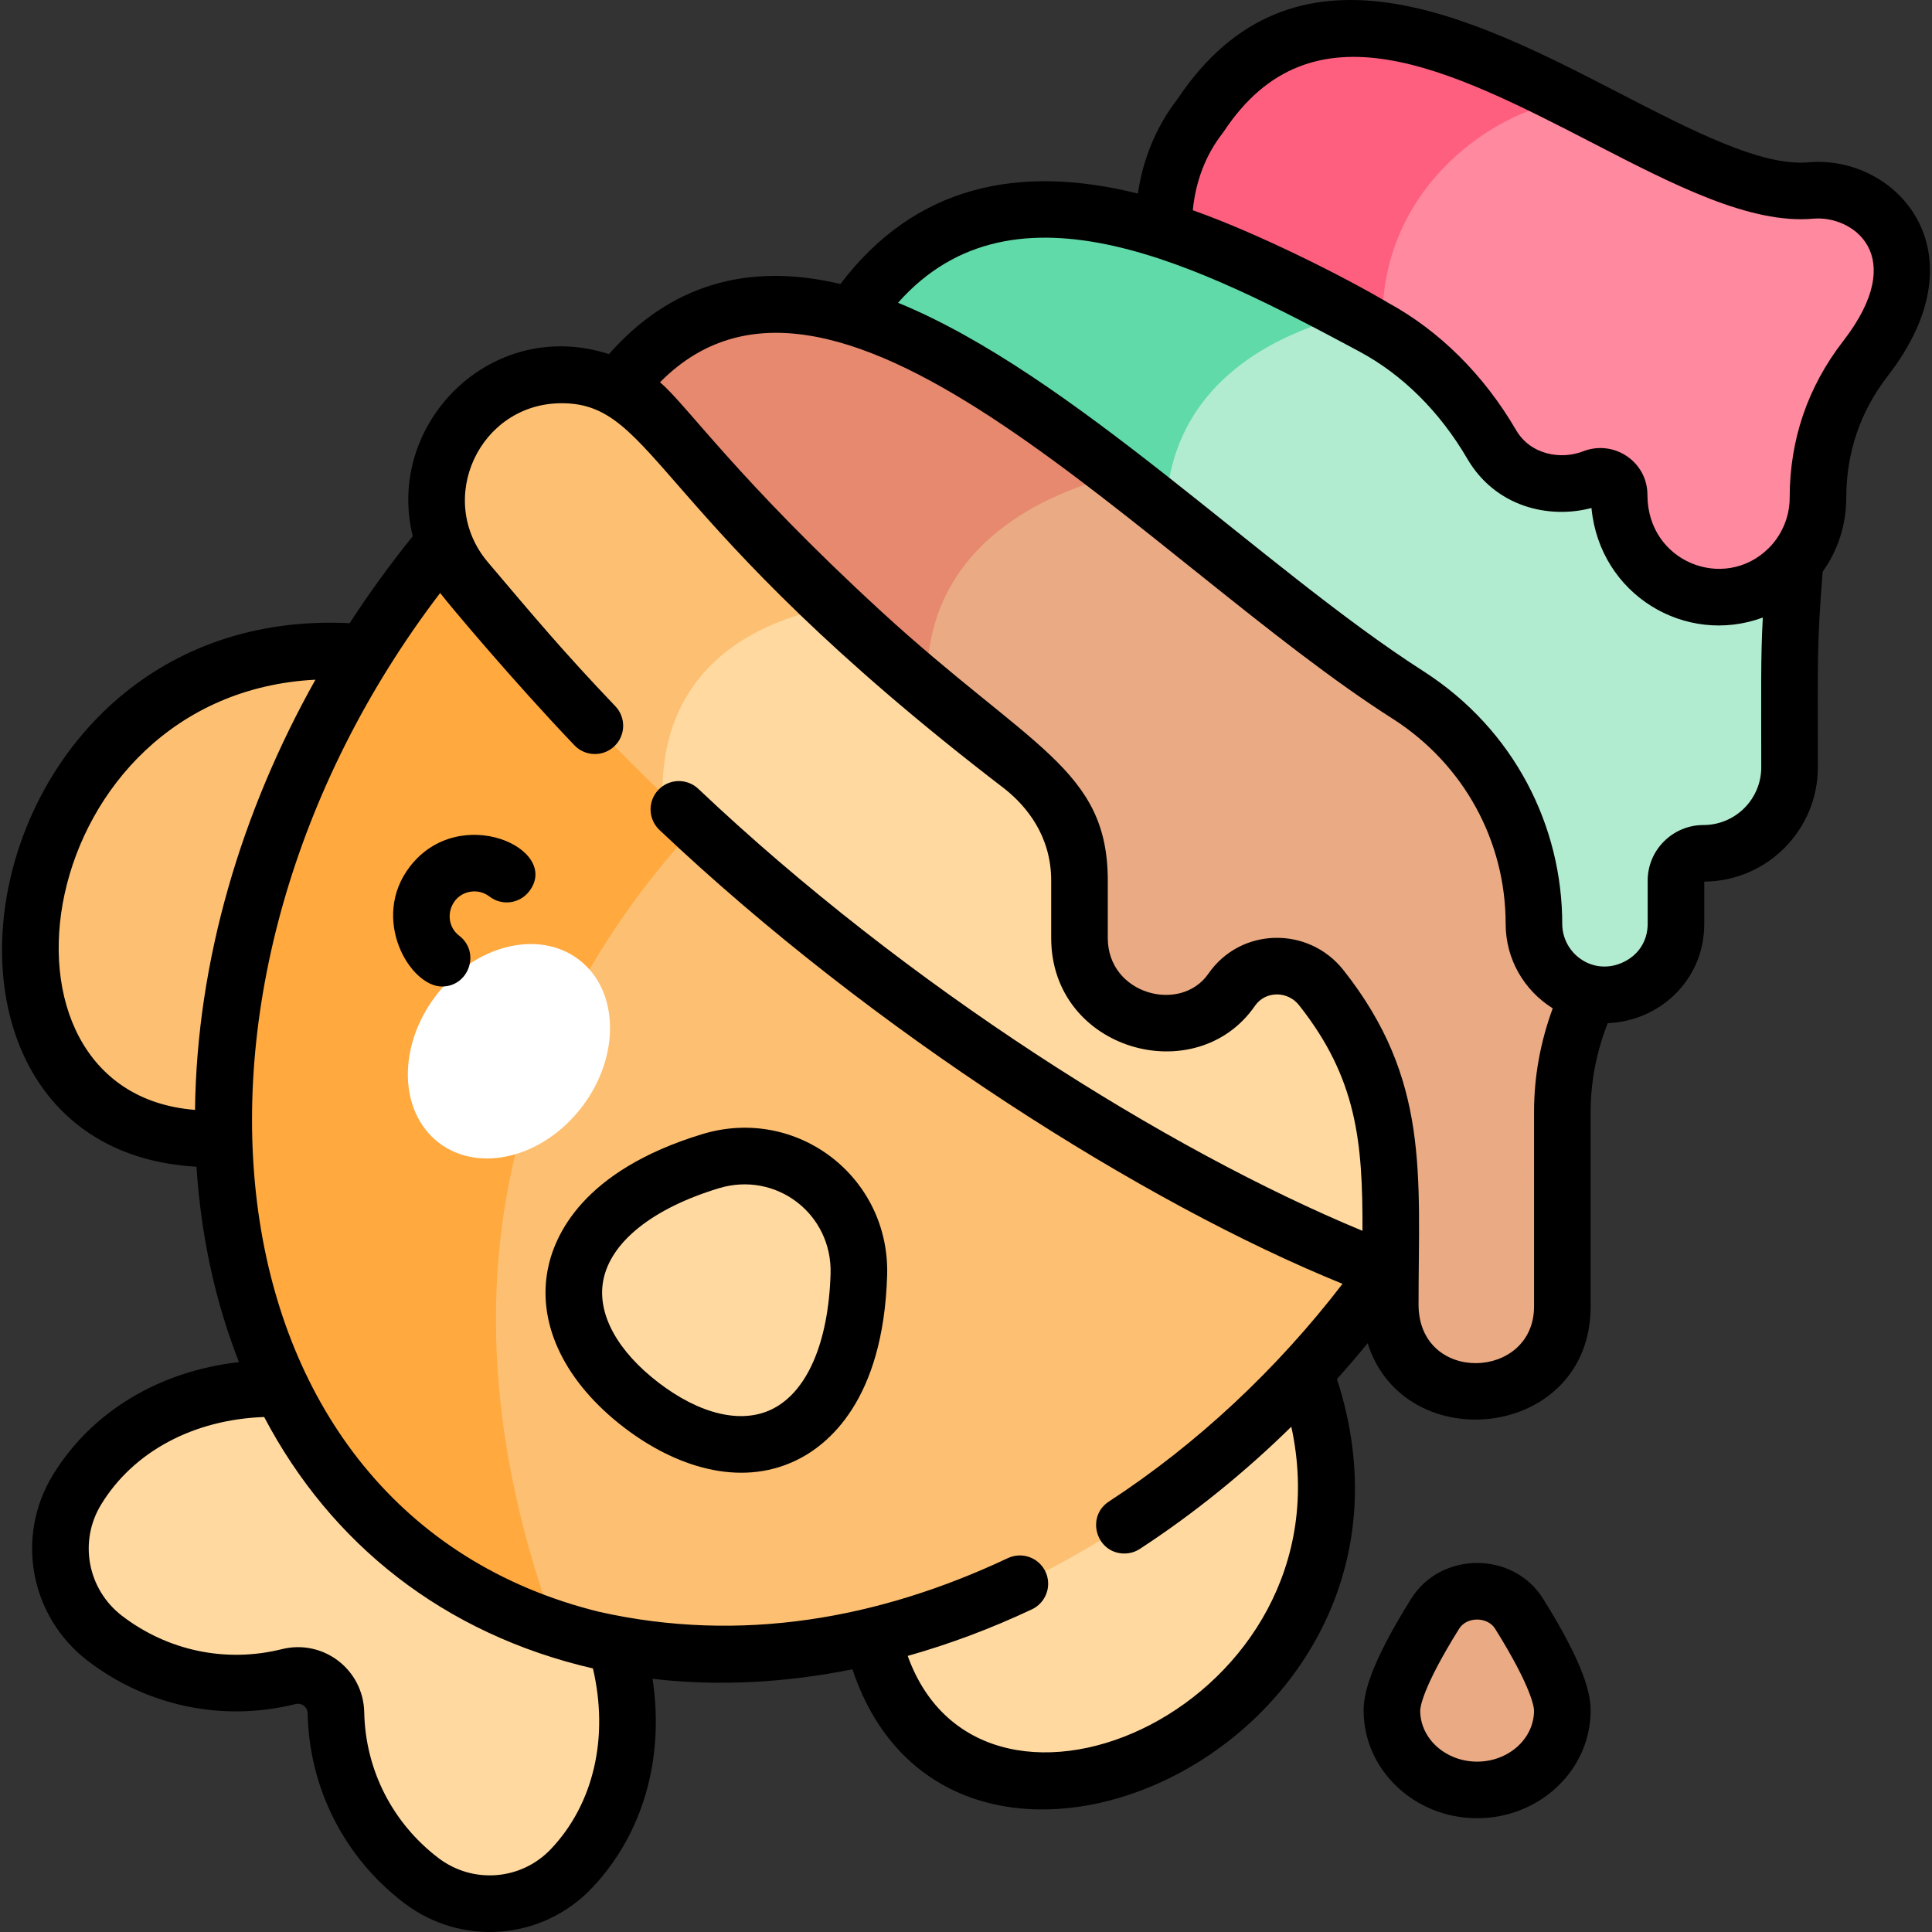 <svg id="Layer_1" enable-background="new 0 0 512.142 512.142" viewBox="0 0 512.142 512.142" xmlns="http://www.w3.org/2000/svg"><rect x="0" y="0" width="512.142" height="512.142" fill="#333333" stroke="none"/><g><g><path d="m163.139 435.589c6.584 21.419 3.138 44.14-11.654 59.726-10.566 11.133-27.678 12.452-39.876 3.134-13.72-10.48-22.198-26.771-22.553-44.382-.132-6.542-6.21-11.195-12.559-9.616-17.094 4.251-35.032.318-48.729-10.193-12.177-9.345-15.368-26.208-7.377-39.313 11.187-18.346 32.222-27.601 54.618-26.833l71.61 3.44z" fill="#ffd9a0"/><path d="m58.902 301.833c-81.855 3.329-61.119-136.394 36.002-128.989l25.362 2.191-30.495 132.054z" fill="#fdc072"/><path d="m346.82 362.741c32.486 91.825-97.354 150.992-115.495 71.104l18.823-68.407 46.306-23.626z" fill="#ffd9a0"/><path d="m368.533 335.78c-33.247 47.379-84.196 86.378-141.19 98.82-26.275 5.746-54.341 5.759-80.22-2.92 0 0 0 0-.01-.01-1.38-1.58-148.99-170.45 51.14-226.26z" fill="#fdc072"/><path d="m147.123 431.68c-49.314-16.337-84.94-61.659-87.95-126.25v-.03c-2.653-57.305 20.968-116.4 58.59-161.609l80.49 61.62c-42.86 39.179-92.79 112.95-51.13 226.269z" fill="#ffa93f"/><path d="m153.471 254.4c10.674 8.164 11.016 25.647.765 39.05s-27.214 17.651-37.888 9.488c-10.674-8.164-11.016-25.647-.765-39.051 10.251-13.403 27.214-17.651 37.888-9.487z" fill="#fff"/><path d="m227.667 337.924c.655-21.014-19.209-36.223-39.325-30.108-41.935 12.748-46.699 42.937-18.32 64.665 28.249 21.627 56.276 9.357 57.645-34.557z" fill="#ffd9a0"/><path d="m397.603 322.921c-9.465 12.365-26.272 16.453-40.37 9.84-64.308-30.205-121.419-64.233-181.63-122.37-91.818-148.112 286.264 28.596 222 112.53z" fill="#ffd9a0"/><path d="m231.323 149.99v9.63s-55.98.58-55.72 50.77c-23.673-22.849-37.785-39.751-51.97-56.479-10.07-11.88-10.5-29.17-1.03-41.54 12.9-16.843 37.985-17.311 51.54-1.29 13.58 16.02 34.8 27.949 57.18 38.909z" fill="#fdc072"/><path d="m425.013 256.51c-6.89 11.59-10.86 24.67-10.86 38.14v51.65c0 6.3-2.55 12-6.68 16.13-14.373 14.374-38.94 4.085-38.94-16.64v-31.3c0-19.41-6.62-37.92-18.3-52.69-6.15-7.76-18.08-7.59-23.72.55-11.591 16.777-40.36 8.531-40.36-13.71v-15.21c0-11.176-4.737-21.833-15.07-30.12-11.354-8.694-24.415-19.567-25.35-20.48-.65-1.18-45.7-82.72 62.73-59.18 37.374 8.134 73.37 32.91 109.21 23.71.038.119 23.025 82.794 7.34 109.15z" fill="#eaaa83"/><path d="m245.743 182.84c-25.7-21.89-49.65-45.88-71.6-71.76-2.97-3.51-6.49-6.22-10.3-8.14.47-.73.98-1.46 1.55-2.16 17.35-21.16 38.56-23.92 61.64-16.57 26.59 8.47 54.14 22.04 80.79 34.6l.64 4.84c0 .001-64.57 5.8-62.72 59.19z" fill="#e7896e"/><path d="m475.923 147.901c-1.848 23.011-1.54 24.461-1.54 55.49 0 12.452-10.026 22.81-22.89 22.81-3.97-.01-7.22 3.24-7.22 7.22 0 10.688 1.259 17.991-5.52 24.77-11.87 11.87-32.13 3.336-32.13-13.31 0-24.59-12.63-47.37-33.33-60.63-20.15-12.91-42.04-31.14-64.23-48.72-27.706-85.599 47.374-60.783 138.73-69.67.102-.01 28.138 81.938 28.13 82.04z" fill="#b1ecd0"/><path d="m368.533 81.576s-58.09 5.064-59.47 53.954c-27.81-22.04-56.1-43.06-82.03-51.32l-.36-1.54c21.13-30.49 50.58-31.48 81.8-21.43 18.71 6.02 38.38 8.63 57.36 9.36z" fill="#60daa8"/><path d="m503.063 79.941c-2.1 5.41-4.98 10.47-8.54 15.07-8.278 10.709-12.61 23.03-12.61 36.92 0 14.8-12.2 26.76-27.09 26.35-14.08-.392-25.61-12.163-25.61-27.09 0-3.53-3.57-5.84-6.86-4.56-8.952 3.524-20.996 1.335-26.92-8.81-7.11-12.17-16.8-22.61-28.87-29.75-44.73-79.4 47.75-62.05 49.58-61.7.02.01.03.01.03.01 23.98 12.21 46.78 25.66 63.86 24.12 16.18-1.46 28.86 14.429 23.03 29.44z" fill="#ff899f"/><path d="m366.563 88.07c-11.175-6.547-38.364-20.481-58.09-26.83-.207-13.043 3.314-21.748 10.82-32.1 24.797-33.992 59.466-21.832 96.88-2.76-22.29 3.431-51.59 25.451-49.61 61.69z" fill="#ff5f7f"/><path d="m414.151 453.439c0 11.621-10.113 21.042-22.588 21.042s-22.588-9.421-22.588-21.042c0-5.868 5.76-16.541 11.462-25.67 4.958-7.936 17.294-7.936 22.252 0 5.702 9.13 11.462 19.802 11.462 25.67z" fill="#eaaa83"/></g><g><path d="m108.66 229.714c-10.605 13.791-.021 31.793 8.514 31.793 7.146 0 10.242-9.089 4.578-13.445-4.614-3.549-2.62-10.957 3.151-11.709 1.738-.229 3.46.236 4.85 1.305 3.283 2.526 7.992 1.913 10.518-1.372 8.637-11.232-18.475-23.65-31.611-6.572z"/><path d="m186.161 300.64c-31.738 9.648-39.334 26.868-41.038 36.273-2.623 14.482 4.791 29.617 20.34 41.522 13.357 10.227 30.347 15.913 45.392 8.775 8.635-4.099 23.275-15.921 24.308-49.055.816-26.172-23.948-45.13-49.002-37.515zm34.01 37.05c-.573 18.382-6.312 31.492-15.747 35.97-8.053 3.82-18.929 1.22-29.842-7.134-10.927-8.366-16.285-18.186-14.699-26.939 1.861-10.276 13.029-19.241 30.641-24.595 15.217-4.629 30.143 6.801 29.647 22.698z"/><path d="m479.363 43.031c-12.414 1.107-30.791-8.381-50.25-18.431-38.525-19.898-86.266-44.445-117.066 1.773-5.518 7.159-9.043 15.646-10.42 24.935-31.63-7.89-59.066-2.097-78.85 23.978-24.693-5.887-45.267.323-61.352 18.585-31.061-10.048-59.382 18.285-52.014 48.28-6.002 7.432-11.582 15.131-16.725 23.045-101.759-5.005-125.008 139.375-40.6 144.081 1.214 18.712 5.085 36.1 11.269 51.799-21.13 2.385-39.098 13.118-49.366 29.96-9.962 16.347-6.005 37.486 9.209 49.175 15.779 12.104 35.864 16.301 55.106 11.518 1.686-.42 3.216.758 3.25 2.495.405 19.822 9.702 38.114 25.503 50.185 15.264 11.669 36.701 9.952 49.865-3.936 13.57-14.299 19.251-34.434 16.053-55.446 17.743 2.075 35.615.968 52.99-2.525 26.651 79.953 159.87 19.969 128.443-76.941 2.782-3.101 5.494-6.269 8.135-9.497 9.706 30.833 59.109 25.553 59.109-9.764v-51.649c0-7.901 1.533-15.76 4.518-23.435 13.638-.495 25.603-11.292 25.603-26.336v-11.18c16.622-.107 30.11-13.662 30.11-30.31 0-29.05-.299-31.707 1.271-51.84 4.064-5.685 6.261-12.467 6.261-19.615 0-11.983 3.715-22.862 11.041-32.334 25.734-33.261 1.917-58.655-21.093-56.57zm-395.746 137.147c-19.635 34.964-31.461 74.499-31.921 114.034-59.428-4.627-43.343-110.226 31.921-114.034zm62.423 309.973c-7.889 8.322-20.731 9.329-29.874 2.34-12.154-9.284-19.303-23.344-19.614-38.568-.225-11.358-10.845-19.498-21.869-16.75-14.783 3.678-30.22.445-42.351-8.859-9.123-7.009-11.502-19.678-5.536-29.469 8.581-14.075 24.521-22.55 43.229-23.22 17.672 33.589 47.512 57.477 87.153 66.653 4.26 18.251.226 35.898-11.138 47.873zm94.578-51.196c11.029-3.114 22.058-7.225 32.928-12.348 3.747-1.766 5.354-6.234 3.588-9.981-1.765-3.747-6.236-5.353-9.981-3.587-34.197 16.115-70.826 22.63-108.257 14.245-106.128-26.059-120.967-166.828-42.222-270.093 2.721 3.538 19.761 23.795 35.594 40.372 2.861 2.994 7.608 3.104 10.604.243s3.104-7.608.243-10.604c-13.615-14.255-21.331-23.471-33.761-38.141-14.102-16.635-2.259-42.171 19.549-42.171 25.081 0 23.554 30.31 117.553 102.323 5.579 4.48 12.197 12.309 12.197 24.217v15.21c0 29.863 38.46 40.515 54.024 17.981 2.764-3.989 8.638-3.997 11.673-.169 15.426 19.507 16.887 36.393 16.821 59.823-51.713-21.423-120.443-64.5-176.057-117.169-3.007-2.85-7.755-2.719-10.603.288-2.849 3.008-2.719 7.755.288 10.603 56.709 53.706 128.866 99.163 181.084 120.322-17.445 22.72-38.674 42.539-61.922 57.71-6.23 4.068-3.335 13.782 4.106 13.782 1.406 0 2.827-.395 4.092-1.22 14.22-9.281 27.72-20.201 40.15-32.39 15.977 73.524-81.546 116.829-101.691 60.754zm166.035-92.655c0 19.599-30.62 20.702-30.62-.51 0-34.424 3.067-59.578-19.922-88.648-9.301-11.737-27.26-11.333-35.769.945-7.347 10.637-26.689 5.553-26.689-9.447v-15.21c0-29.67-20.595-35.141-60.149-71.448-37.783-34.721-51.447-54.591-58.333-60.456-.072-.062-.142-.127-.214-.188 47.378-48.081 130.165 48.527 194.441 89.328 18.615 11.996 29.724 32.247 29.724 54.214 0 9.362 4.856 17.63 12.479 22.411-3.282 8.934-4.948 18.104-4.948 27.359zm44.92-127.599c-8.161 0-14.8 6.604-14.8 14.72v11.46c0 4.703-2.625 8.601-7.021 10.426-7.826 3.251-15.629-2.69-15.629-10.426 0-25.727-12.56-51.398-36.784-66.944-42.686-27.352-92.913-78.673-139.281-97.68 31.023-35.037 80.518-9.471 122.307 12.937 11.434 6.13 21.32 15.953 28.589 28.406 7.435 12.735 21.555 16.063 32.919 13.063 2.193 22.987 24.908 36.606 45.419 29.041-.587 11.044-.41 18.949-.41 39.687.001 8.442-6.867 15.31-15.309 15.31zm37.018-128.278c-9.406 12.162-14.176 26.129-14.176 41.512 0 5.437-2.372 10.271-5.708 13.514-11.754 11.44-31.999 3.514-31.999-14.259 0-8.79-8.871-14.747-17.084-11.543-5.701 2.227-13.85 1.015-17.717-5.61-8.547-14.642-20.259-26.293-33.892-33.748-11.863-7.046-34.833-18.559-51.823-24.558.757-7.719 3.428-14.683 7.862-20.368.121-.153.234-.312.342-.476 23.239-35.141 59.591-16.71 97.831 3.04 21.454 11.08 41.715 21.548 58.474 20.043h.004c10.186-.932 25.633 9.516 7.886 32.453z"/><path d="m374.076 423.797c-11.295 18.079-12.601 25.576-12.601 29.643 0 15.738 13.498 28.542 30.088 28.542 16.591 0 30.088-12.804 30.088-28.542 0-4.066-1.306-11.562-12.602-29.643-7.895-12.64-27.078-12.64-34.973 0zm17.486 43.184c-8.319 0-15.088-6.075-15.088-13.542 0-.529.29-5.636 10.323-21.695 2.022-3.239 7.508-3.239 9.53 0 10.034 16.061 10.323 21.166 10.323 21.695.001 7.467-6.768 13.542-15.088 13.542z"/></g></g><g/><g/><g/><g/><g/><g/><g/><g/><g/><g/><g/><g/><g/><g/><g/></svg>